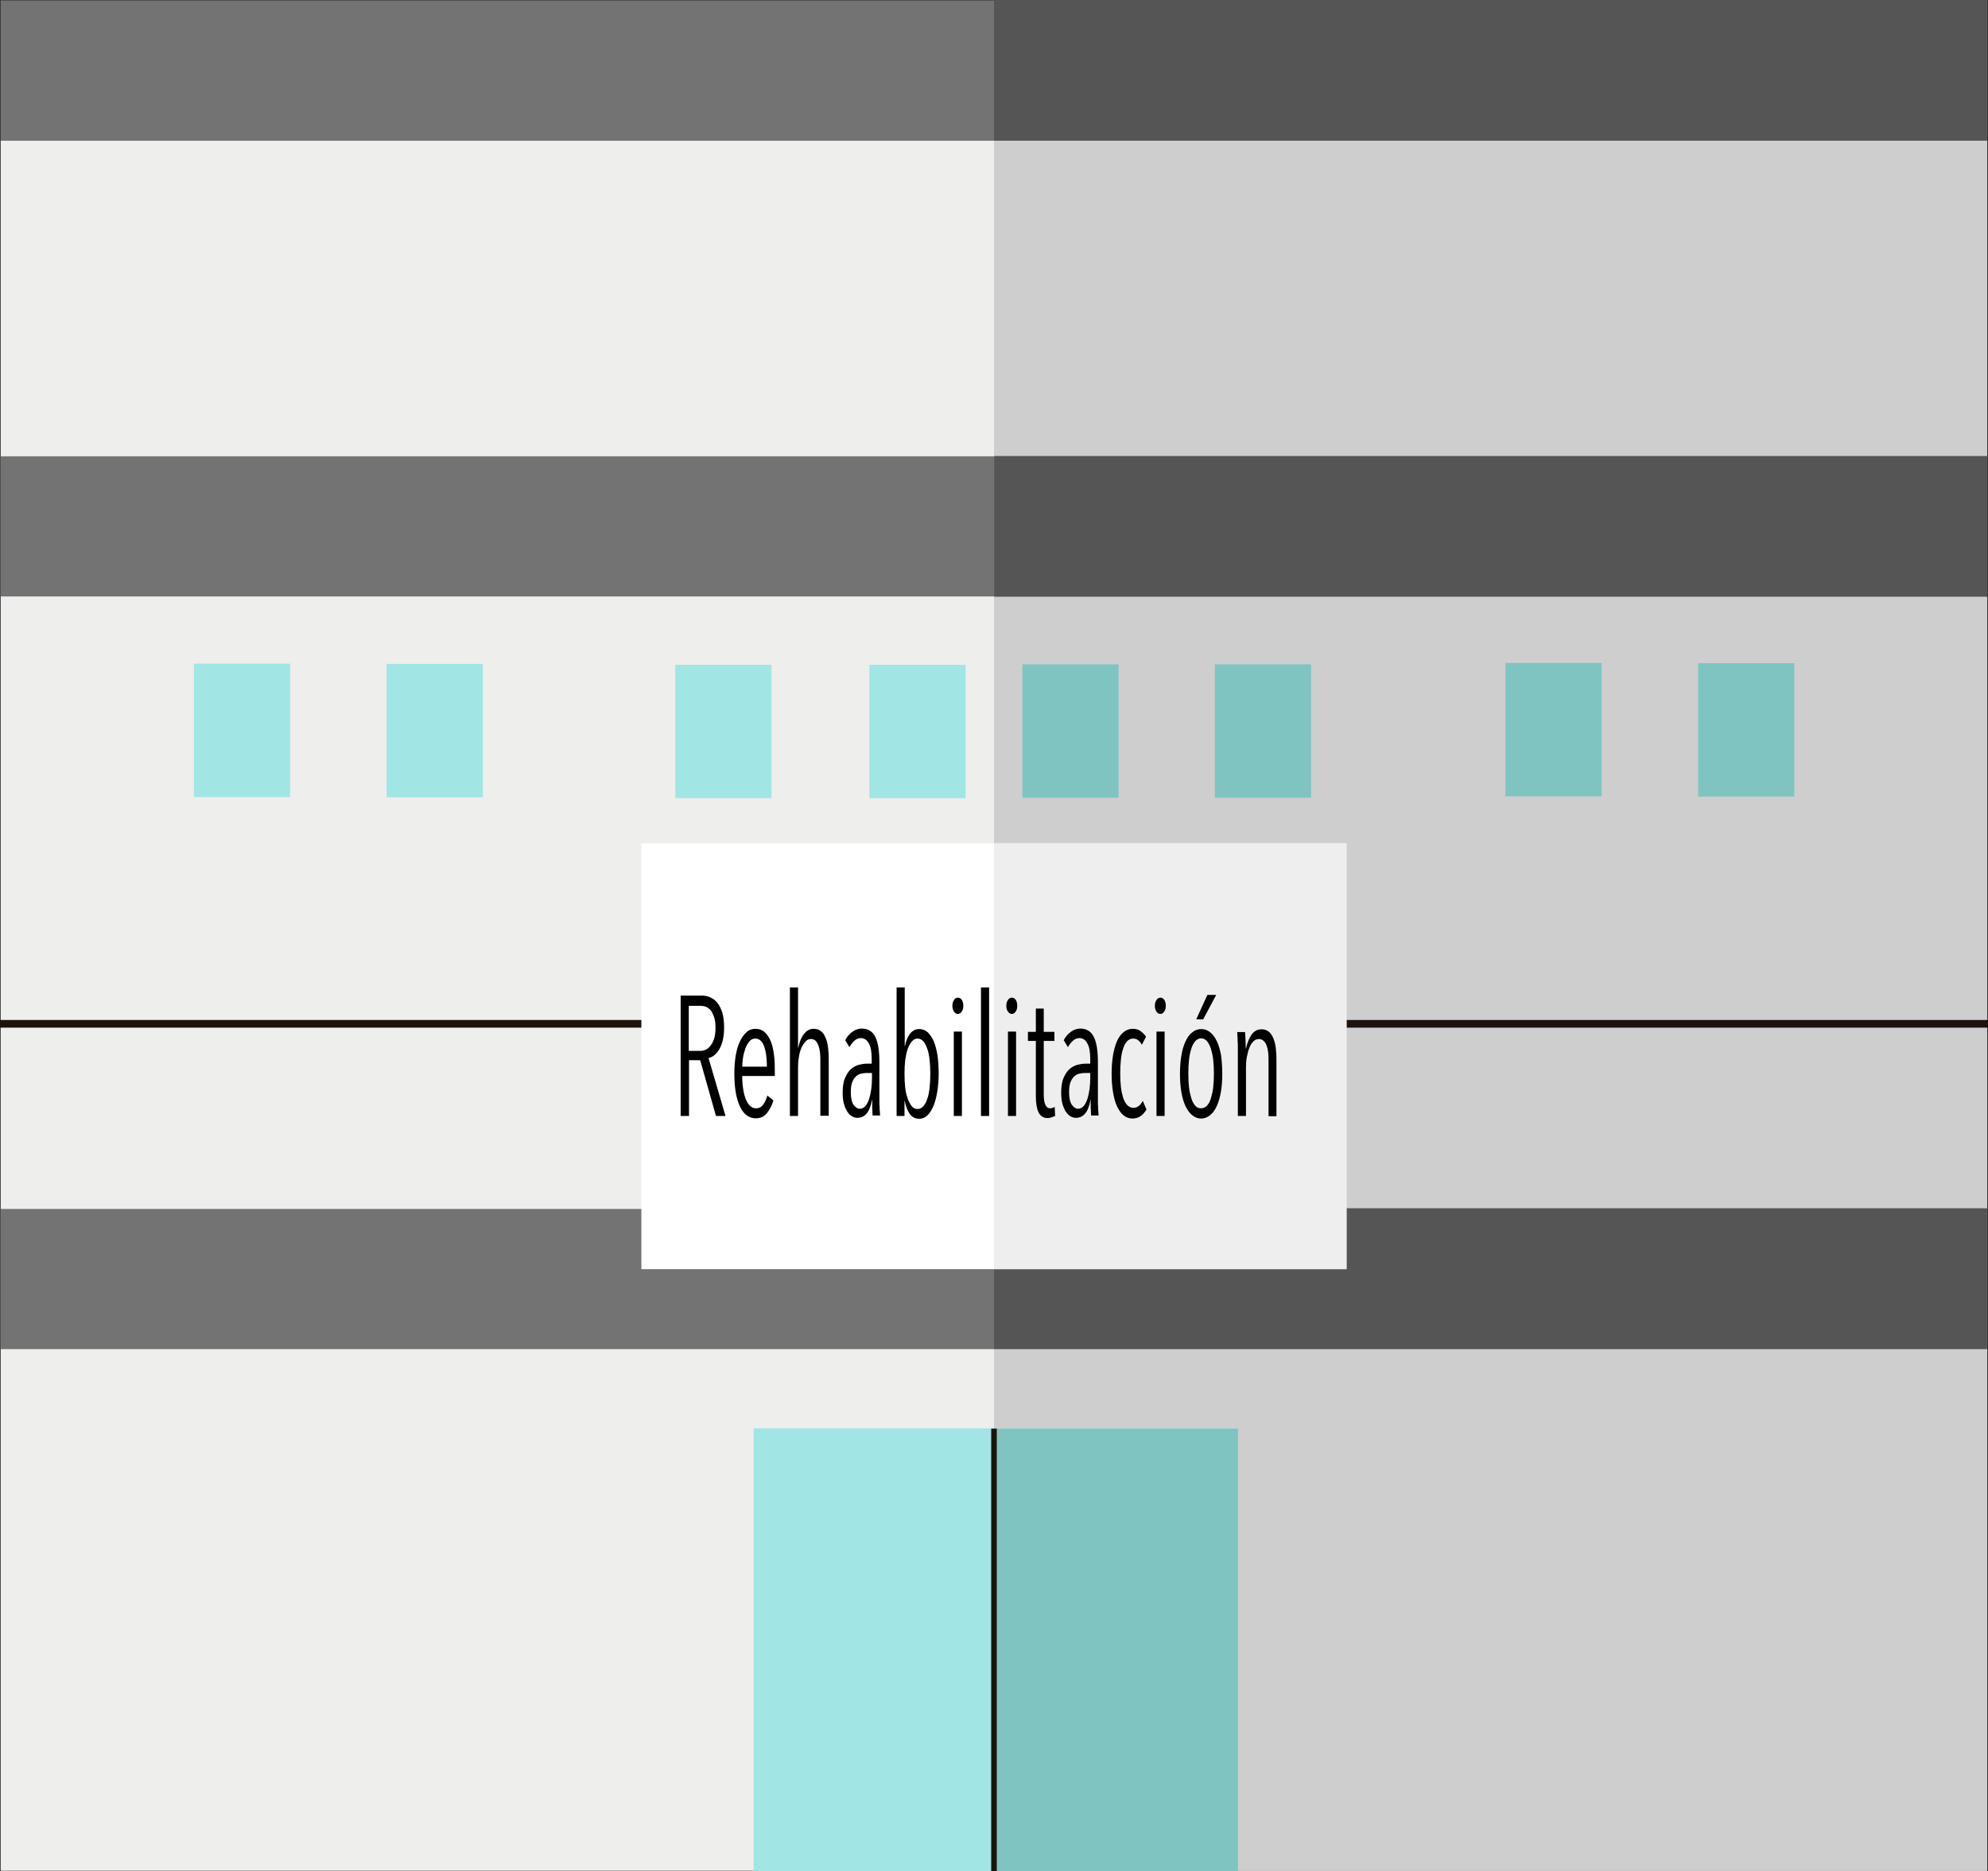 <?xml version="1.0" encoding="utf-8"?>
<!-- Generator: Adobe Illustrator 21.0.2, SVG Export Plug-In . SVG Version: 6.00 Build 0)  -->
<svg version="1.1" id="Capa_1" xmlns="http://www.w3.org/2000/svg" xmlns:xlink="http://www.w3.org/1999/xlink" x="0px" y="0px"
	 viewBox="0 0 855.2 805" style="enable-background:new 0 0 855.2 805;" xml:space="preserve">
<rect x="0" y="0" width="855.2" height="805" fill="#333333" stroke="none"/>
<style type="text/css">
	.st0{fill:#EEEEED;}
	.st1{fill:#CECECE;}
	.st2{fill:#A1E5E4;}
	.st3{fill:#80C4C2;}
	.st4{fill:#1E120D;}
	.st5{fill:#737373;}
	.st6{fill:#555555;}
	.st7{fill:#FFFFFF;}
	.st8{fill:#EEEEEE;}
</style>
<g>
	<g>
		<g>
			<g>
				<rect x="0.3" y="60.4" class="st0" width="854.5" height="744.4"/>
			</g>
			<g>
				<rect x="427.6" y="0.2" class="st1" width="427.2" height="804.6"/>
			</g>
			<g>
				<rect x="324.2" y="614.5" class="st2" width="208.4" height="190.6"/>
			</g>
			<g>
				<rect x="427.6" y="614.6" class="st3" width="105" height="190.4"/>
			</g>
			<g>
				<rect x="426.4" y="614.6" class="st4" width="2.4" height="190.4"/>
			</g>
		</g>
		<g>
			<rect x="0.3" y="0.2" class="st5" width="854.5" height="60.3"/>
		</g>
		<g>
			<rect x="0.3" y="196.3" class="st5" width="854.5" height="60.3"/>
		</g>
		<g>
			<rect x="0.3" y="520.1" class="st5" width="854.5" height="60.3"/>
		</g>
		<g>
			<rect y="438.8" class="st4" width="855.2" height="3.3"/>
		</g>
		<g>
			<rect x="166.3" y="285.6" class="st2" width="41.4" height="57.4"/>
		</g>
		<g>
			<rect x="83.4" y="285.5" class="st2" width="41.4" height="57.4"/>
		</g>
		<g>
			<rect x="290.5" y="286" class="st2" width="41.4" height="57.4"/>
		</g>
		<g>
			<rect x="374" y="286" class="st2" width="41.4" height="57.4"/>
		</g>
		<g>
			<rect x="522.6" y="285.8" class="st3" width="41.4" height="57.4"/>
		</g>
		<g>
			<rect x="439.8" y="285.8" class="st3" width="41.4" height="57.4"/>
		</g>
		<g>
			<rect x="647.6" y="285.2" class="st3" width="41.4" height="57.4"/>
		</g>
		<g>
			<rect x="730.5" y="285.3" class="st3" width="41.4" height="57.4"/>
		</g>
		<g>
			<rect x="427.6" y="519.8" class="st6" width="427.2" height="60.5"/>
		</g>
		<g>
			<rect x="427.7" y="196.2" class="st6" width="427.2" height="60.5"/>
		</g>
		<g>
			<rect x="427.6" class="st6" width="427.2" height="60.5"/>
		</g>
		<g>
			<rect x="275.9" y="362.8" class="st7" width="303.3" height="183.2"/>
		</g>
		<g>
			<rect x="427.6" y="362.9" class="st8" width="151.7" height="183.1"/>
		</g>
	</g>
	<g>
		<path d="M308,480.1l-6.8-24h-4.8v24h-3.6v-51.8h9c1.2,0,2.4,0.2,3.6,0.7c1.1,0.5,2.2,1.2,3.1,2.3c0.9,1.1,1.6,2.5,2.2,4.2
			c0.5,1.8,0.8,3.9,0.8,6.4c0,2.2-0.2,4.1-0.6,5.7c-0.4,1.6-0.9,2.9-1.6,4c-0.7,1.1-1.4,1.9-2.2,2.5c-0.8,0.6-1.6,0.9-2.3,1.1
			l7.3,24.9H308z M307.8,442.2c0-1.8-0.2-3.4-0.6-4.6c-0.4-1.2-0.9-2.2-1.5-3c-0.6-0.7-1.3-1.2-2.1-1.5c-0.8-0.3-1.6-0.4-2.5-0.4
			h-4.8v19.4h4.9c2,0,3.6-0.9,4.7-2.6C307.2,447.7,307.8,445.3,307.8,442.2z"/>
		<path d="M319.3,462.9c0,2,0.1,3.8,0.4,5.5c0.2,1.7,0.6,3.1,1.1,4.4s1.1,2.2,1.8,2.9c0.7,0.7,1.6,1.1,2.6,1.1
			c1.3,0,2.3-0.5,3.1-1.6c0.8-1.1,1.4-2.4,1.8-3.9l2.6,2.1c-0.6,2.2-1.6,4-2.8,5.5c-1.2,1.5-2.8,2.2-4.8,2.2c-2.9,0-5.2-1.7-6.8-5.1
			c-1.6-3.4-2.4-8.1-2.4-14.1c0-2.8,0.2-5.4,0.6-7.8c0.4-2.4,1-4.4,1.8-6.1c0.8-1.7,1.8-3,2.9-4c1.1-1,2.4-1.4,3.8-1.4
			c1.5,0,2.9,0.5,3.9,1.4s1.9,2.2,2.6,3.8c0.7,1.6,1.1,3.5,1.4,5.6c0.3,2.1,0.4,4.4,0.4,6.9v2.6H319.3z M329.9,458.9
			c0-3.7-0.4-6.6-1.2-8.8c-0.8-2.2-2.1-3.3-3.8-3.3c-1,0-1.9,0.4-2.6,1.3c-0.7,0.9-1.3,1.9-1.7,3.1c-0.4,1.2-0.8,2.6-1,4
			c-0.2,1.4-0.3,2.7-0.3,3.7H329.9z"/>
		<path d="M352.9,480.1v-23.4c0-1.1,0-2.3-0.1-3.4c-0.1-1.1-0.3-2.2-0.6-3.1c-0.3-1-0.7-1.7-1.2-2.3s-1.3-0.9-2.1-0.9
			c-0.9,0-1.7,0.3-2.3,1c-0.7,0.7-1.3,1.6-1.8,2.7c-0.5,1.1-0.9,2.5-1.1,3.9c-0.3,1.5-0.4,3-0.4,4.6v20.9h-3.5v-55.3h3.5v25.9h0.1
			c0.5-2.3,1.2-4.3,2.4-5.8c1.1-1.5,2.5-2.3,4.2-2.3c1.4,0,2.5,0.4,3.4,1.2c0.9,0.8,1.5,1.9,2,3.3c0.5,1.3,0.8,2.9,0.9,4.5
			c0.2,1.7,0.2,3.4,0.2,5v23.4H352.9z"/>
		<path d="M375.4,480.1c0-0.4-0.1-0.9-0.1-1.5c0-0.6,0-1.2-0.1-1.9c0-0.7,0-1.3,0-1.9c0-0.6,0-1.1,0-1.6h-0.1
			c-0.9,5.2-3,7.7-6.3,7.7c-0.7,0-1.5-0.2-2.2-0.6c-0.7-0.4-1.4-1-2-1.9s-1.1-2-1.5-3.3c-0.4-1.3-0.6-3-0.6-4.9c0-2.6,0.3-4.8,1-6.4
			c0.7-1.6,1.5-2.9,2.5-3.8c1-0.9,2.1-1.5,3.4-1.9c1.2-0.3,2.4-0.5,3.5-0.5h2.1v-1.9c0-3.2-0.4-5.5-1.3-6.9c-0.8-1.5-2-2.2-3.4-2.2
			c-1,0-1.9,0.4-2.7,1.1c-0.8,0.7-1.6,1.7-2.2,2.8l-1.8-3c0.8-1.6,1.9-2.8,3.2-3.7c1.3-0.9,2.6-1.3,3.9-1.3c2.7,0,4.7,1.2,5.9,3.7
			c1.2,2.5,1.7,6.1,1.7,10.9v15.1c0,0.5,0,1.1,0,1.8c0,0.7,0,1.5,0.1,2.2c0,0.8,0,1.5,0.1,2.1c0,0.7,0.1,1.2,0.1,1.6H375.4z
			 M375,461.6h-2.1c-0.8,0-1.7,0.1-2.5,0.3c-0.8,0.2-1.6,0.6-2.2,1.2c-0.7,0.6-1.2,1.5-1.6,2.5c-0.4,1.1-0.6,2.5-0.6,4.2
			c0,2.5,0.4,4.4,1.2,5.5c0.8,1.1,1.7,1.7,2.6,1.7c1,0,1.8-0.4,2.5-1.2c0.7-0.8,1.2-1.9,1.6-3.1c0.4-1.3,0.7-2.7,0.9-4.2
			c0.2-1.5,0.3-3,0.3-4.4V461.6z"/>
		<path d="M403.8,461.8c0,2.8-0.2,5.4-0.6,7.8c-0.4,2.4-0.9,4.4-1.6,6.1c-0.7,1.7-1.6,3.1-2.6,4.1c-1,1-2.2,1.5-3.5,1.5
			c-1.8,0-3.2-0.7-4.2-2.2c-1-1.4-1.7-3.3-2.1-5.5h-0.1v6.5h-3.4v-55.3h3.5V450h0.1c0.4-2.2,1.2-4,2.2-5.3c1.1-1.4,2.4-2,4-2
			c1.3,0,2.5,0.5,3.6,1.4c1,1,1.9,2.3,2.6,3.9c0.7,1.7,1.2,3.7,1.6,6C403.6,456.4,403.8,458.9,403.8,461.8z M400.2,461.9
			c0-2.1-0.1-4.1-0.3-5.9c-0.2-1.8-0.5-3.5-1-4.8c-0.5-1.4-1-2.4-1.7-3.2c-0.7-0.8-1.5-1.2-2.5-1.2c-0.9,0-1.7,0.4-2.4,1.2
			c-0.7,0.8-1.3,1.9-1.8,3.2c-0.5,1.4-0.8,3-1.1,4.8c-0.2,1.9-0.3,3.8-0.3,5.9c0,2.1,0.1,4.1,0.3,6c0.2,1.8,0.6,3.4,1.1,4.8
			c0.5,1.3,1.1,2.4,1.7,3.2c0.7,0.8,1.5,1.2,2.5,1.2c1,0,1.8-0.4,2.5-1.2c0.7-0.8,1.3-1.8,1.7-3.2c0.5-1.3,0.8-2.9,1-4.8
			C400.1,466.1,400.2,464.1,400.2,461.9z"/>
		<path d="M414.4,432.7c0,1-0.2,1.9-0.7,2.5c-0.5,0.7-1,1-1.6,1c-0.7,0-1.2-0.3-1.7-1s-0.7-1.5-0.7-2.5c0-1,0.2-1.8,0.7-2.5
			c0.4-0.7,1-1,1.7-1c0.7,0,1.2,0.3,1.7,1C414.2,430.9,414.4,431.7,414.4,432.7z M410.3,480.1v-36.3h3.5v36.3H410.3z"/>
		<path d="M422,480.1v-55.3h3.5v55.3H422z"/>
		<path d="M437.6,432.7c0,1-0.2,1.9-0.7,2.5c-0.5,0.7-1,1-1.6,1c-0.7,0-1.2-0.3-1.7-1s-0.7-1.5-0.7-2.5c0-1,0.2-1.8,0.7-2.5
			c0.4-0.7,1-1,1.7-1c0.7,0,1.2,0.3,1.7,1C437.4,430.9,437.6,431.7,437.6,432.7z M433.6,480.1v-36.3h3.5v36.3H433.6z"/>
		<path d="M452.3,480.7c-0.6,0.2-1.1,0.3-1.7,0.3c-1.8,0-3.1-0.9-3.9-2.6c-0.8-1.8-1.1-4.1-1.1-7v-23.6h-3.4v-3.9h3.4v-10h3.4v10
			h4.6v3.9h-4.6v22.7c0,2.2,0.2,3.8,0.7,4.8c0.5,1,1.1,1.5,2.1,1.5c0.3,0,0.7-0.1,1-0.2c0.4-0.1,0.7-0.3,0.9-0.4l0.2,3.9
			C453.3,480.3,452.8,480.5,452.3,480.7z"/>
		<path d="M469.4,480.1c0-0.4-0.1-0.9-0.1-1.5c0-0.6,0-1.2-0.1-1.9c0-0.7,0-1.3,0-1.9c0-0.6,0-1.1,0-1.6h-0.1
			c-0.9,5.2-3,7.7-6.3,7.7c-0.7,0-1.5-0.2-2.2-0.6c-0.7-0.4-1.4-1-2-1.9c-0.6-0.9-1.1-2-1.5-3.3c-0.4-1.3-0.6-3-0.6-4.9
			c0-2.6,0.3-4.8,1-6.4c0.7-1.6,1.5-2.9,2.5-3.8c1-0.9,2.1-1.5,3.4-1.9c1.2-0.3,2.4-0.5,3.5-0.5h2.1v-1.9c0-3.2-0.4-5.5-1.3-6.9
			c-0.8-1.5-2-2.2-3.4-2.2c-1,0-1.9,0.4-2.7,1.1c-0.8,0.7-1.6,1.7-2.2,2.8l-1.8-3c0.8-1.6,1.9-2.8,3.2-3.7c1.3-0.9,2.6-1.3,3.9-1.3
			c2.7,0,4.7,1.2,5.9,3.7c1.2,2.5,1.7,6.1,1.7,10.9v15.1c0,0.5,0,1.1,0,1.8c0,0.7,0,1.5,0.1,2.2c0,0.8,0,1.5,0.1,2.1
			c0,0.7,0.1,1.2,0.1,1.6H469.4z M468.9,461.6h-2.1c-0.8,0-1.7,0.1-2.5,0.3c-0.8,0.2-1.6,0.6-2.2,1.2c-0.7,0.6-1.2,1.5-1.6,2.5
			c-0.4,1.1-0.6,2.5-0.6,4.2c0,2.5,0.4,4.4,1.2,5.5c0.8,1.1,1.7,1.7,2.6,1.7c1,0,1.8-0.4,2.5-1.2c0.7-0.8,1.2-1.9,1.6-3.1
			c0.4-1.3,0.7-2.7,0.9-4.2c0.2-1.5,0.3-3,0.3-4.4V461.6z"/>
		<path d="M487.2,481.2c-1.5,0-2.8-0.5-3.9-1.4s-2.1-2.3-2.8-3.9c-0.8-1.7-1.3-3.7-1.7-6.1c-0.4-2.4-0.6-5-0.6-7.9s0.2-5.5,0.6-7.9
			c0.4-2.4,1-4.4,1.7-6.1c0.8-1.7,1.7-3,2.9-3.9c1.1-0.9,2.4-1.4,3.9-1.4c1.3,0,2.5,0.3,3.4,1c0.9,0.7,1.7,1.5,2.3,2.4l-1.8,3.5
			c-0.4-0.8-0.9-1.5-1.6-2c-0.6-0.5-1.4-0.7-2.2-0.7c-0.9,0-1.8,0.4-2.5,1.1c-0.7,0.8-1.3,1.8-1.7,3.1c-0.5,1.3-0.8,2.9-1,4.8
			c-0.2,1.8-0.3,3.8-0.3,6c0,2.1,0.1,4.1,0.3,5.9c0.2,1.8,0.6,3.4,1,4.7c0.5,1.3,1,2.3,1.8,3.1c0.7,0.7,1.6,1.1,2.6,1.1
			c0.9,0,1.6-0.3,2.3-0.8c0.6-0.5,1.2-1.2,1.7-2.2l1.6,3.7C491.6,480,489.6,481.2,487.2,481.2z"/>
		<path d="M501.5,432.7c0,1-0.2,1.9-0.7,2.5c-0.5,0.7-1,1-1.6,1c-0.7,0-1.2-0.3-1.7-1s-0.7-1.5-0.7-2.5c0-1,0.2-1.8,0.7-2.5
			c0.4-0.7,1-1,1.7-1s1.2,0.3,1.7,1C501.3,430.9,501.5,431.7,501.5,432.7z M497.5,480.1v-36.3h3.5v36.3H497.5z"/>
		<path d="M525.8,462c0,2.9-0.2,5.5-0.6,7.8c-0.4,2.3-1,4.4-1.8,6.1c-0.8,1.7-1.7,3-2.9,3.9c-1.1,0.9-2.4,1.4-3.8,1.4
			s-2.7-0.5-3.8-1.4c-1.1-0.9-2.1-2.2-2.9-3.9c-0.8-1.7-1.4-3.7-1.8-6.1c-0.4-2.3-0.6-4.9-0.6-7.8c0-2.9,0.2-5.5,0.6-7.9
			c0.4-2.4,1-4.4,1.8-6.1c0.8-1.7,1.7-3,2.9-3.9c1.1-0.9,2.4-1.4,3.9-1.4c1.4,0,2.7,0.5,3.8,1.4s2.1,2.2,2.9,3.9
			c0.8,1.7,1.4,3.8,1.8,6.1C525.6,456.5,525.8,459.1,525.8,462z M522.2,461.9c0-2.1-0.1-4.1-0.3-6c-0.2-1.8-0.6-3.4-1-4.8
			c-0.5-1.3-1-2.4-1.7-3.2c-0.7-0.8-1.5-1.2-2.5-1.2c-0.9,0-1.8,0.4-2.5,1.2c-0.7,0.8-1.3,1.8-1.7,3.2c-0.4,1.3-0.8,2.9-1,4.8
			c-0.2,1.8-0.3,3.8-0.3,6s0.1,4.1,0.3,5.9c0.2,1.8,0.6,3.4,1,4.7c0.4,1.4,1,2.4,1.7,3.2c0.7,0.8,1.5,1.1,2.5,1.1
			c1,0,1.8-0.4,2.5-1.1c0.7-0.8,1.3-1.8,1.7-3.2c0.4-1.4,0.8-2.9,1-4.7C522.1,466,522.2,464,522.2,461.9z M517.6,438.5h-3l4.8-10.5
			h3.8L517.6,438.5z"/>
		<path d="M545.7,480.1v-23.4c0-1.1,0-2.3-0.1-3.4c-0.1-1.1-0.3-2.2-0.6-3.1c-0.3-1-0.7-1.7-1.3-2.3s-1.3-0.9-2.1-0.9
			c-0.9,0-1.7,0.3-2.4,1c-0.7,0.7-1.3,1.6-1.7,2.7c-0.5,1.1-0.8,2.5-1.1,3.9c-0.3,1.5-0.4,3-0.4,4.6v20.9h-3.5v-27.1
			c0-0.8,0-1.6,0-2.5c0-0.9,0-1.8-0.1-2.6c0-0.9,0-1.6-0.1-2.3c0-0.7,0-1.3-0.1-1.6h3.4c0.1,0.9,0.1,2,0.2,3.4
			c0,1.3,0.1,2.6,0.1,3.7h0.1c0.5-2.4,1.3-4.4,2.4-6c1.1-1.5,2.5-2.3,4.2-2.3c1.4,0,2.5,0.4,3.4,1.2c0.9,0.8,1.5,1.9,2,3.3
			c0.5,1.3,0.8,2.9,0.9,4.5c0.2,1.7,0.2,3.4,0.2,5v23.4H545.7z"/>
	</g>
</g>
</svg>
